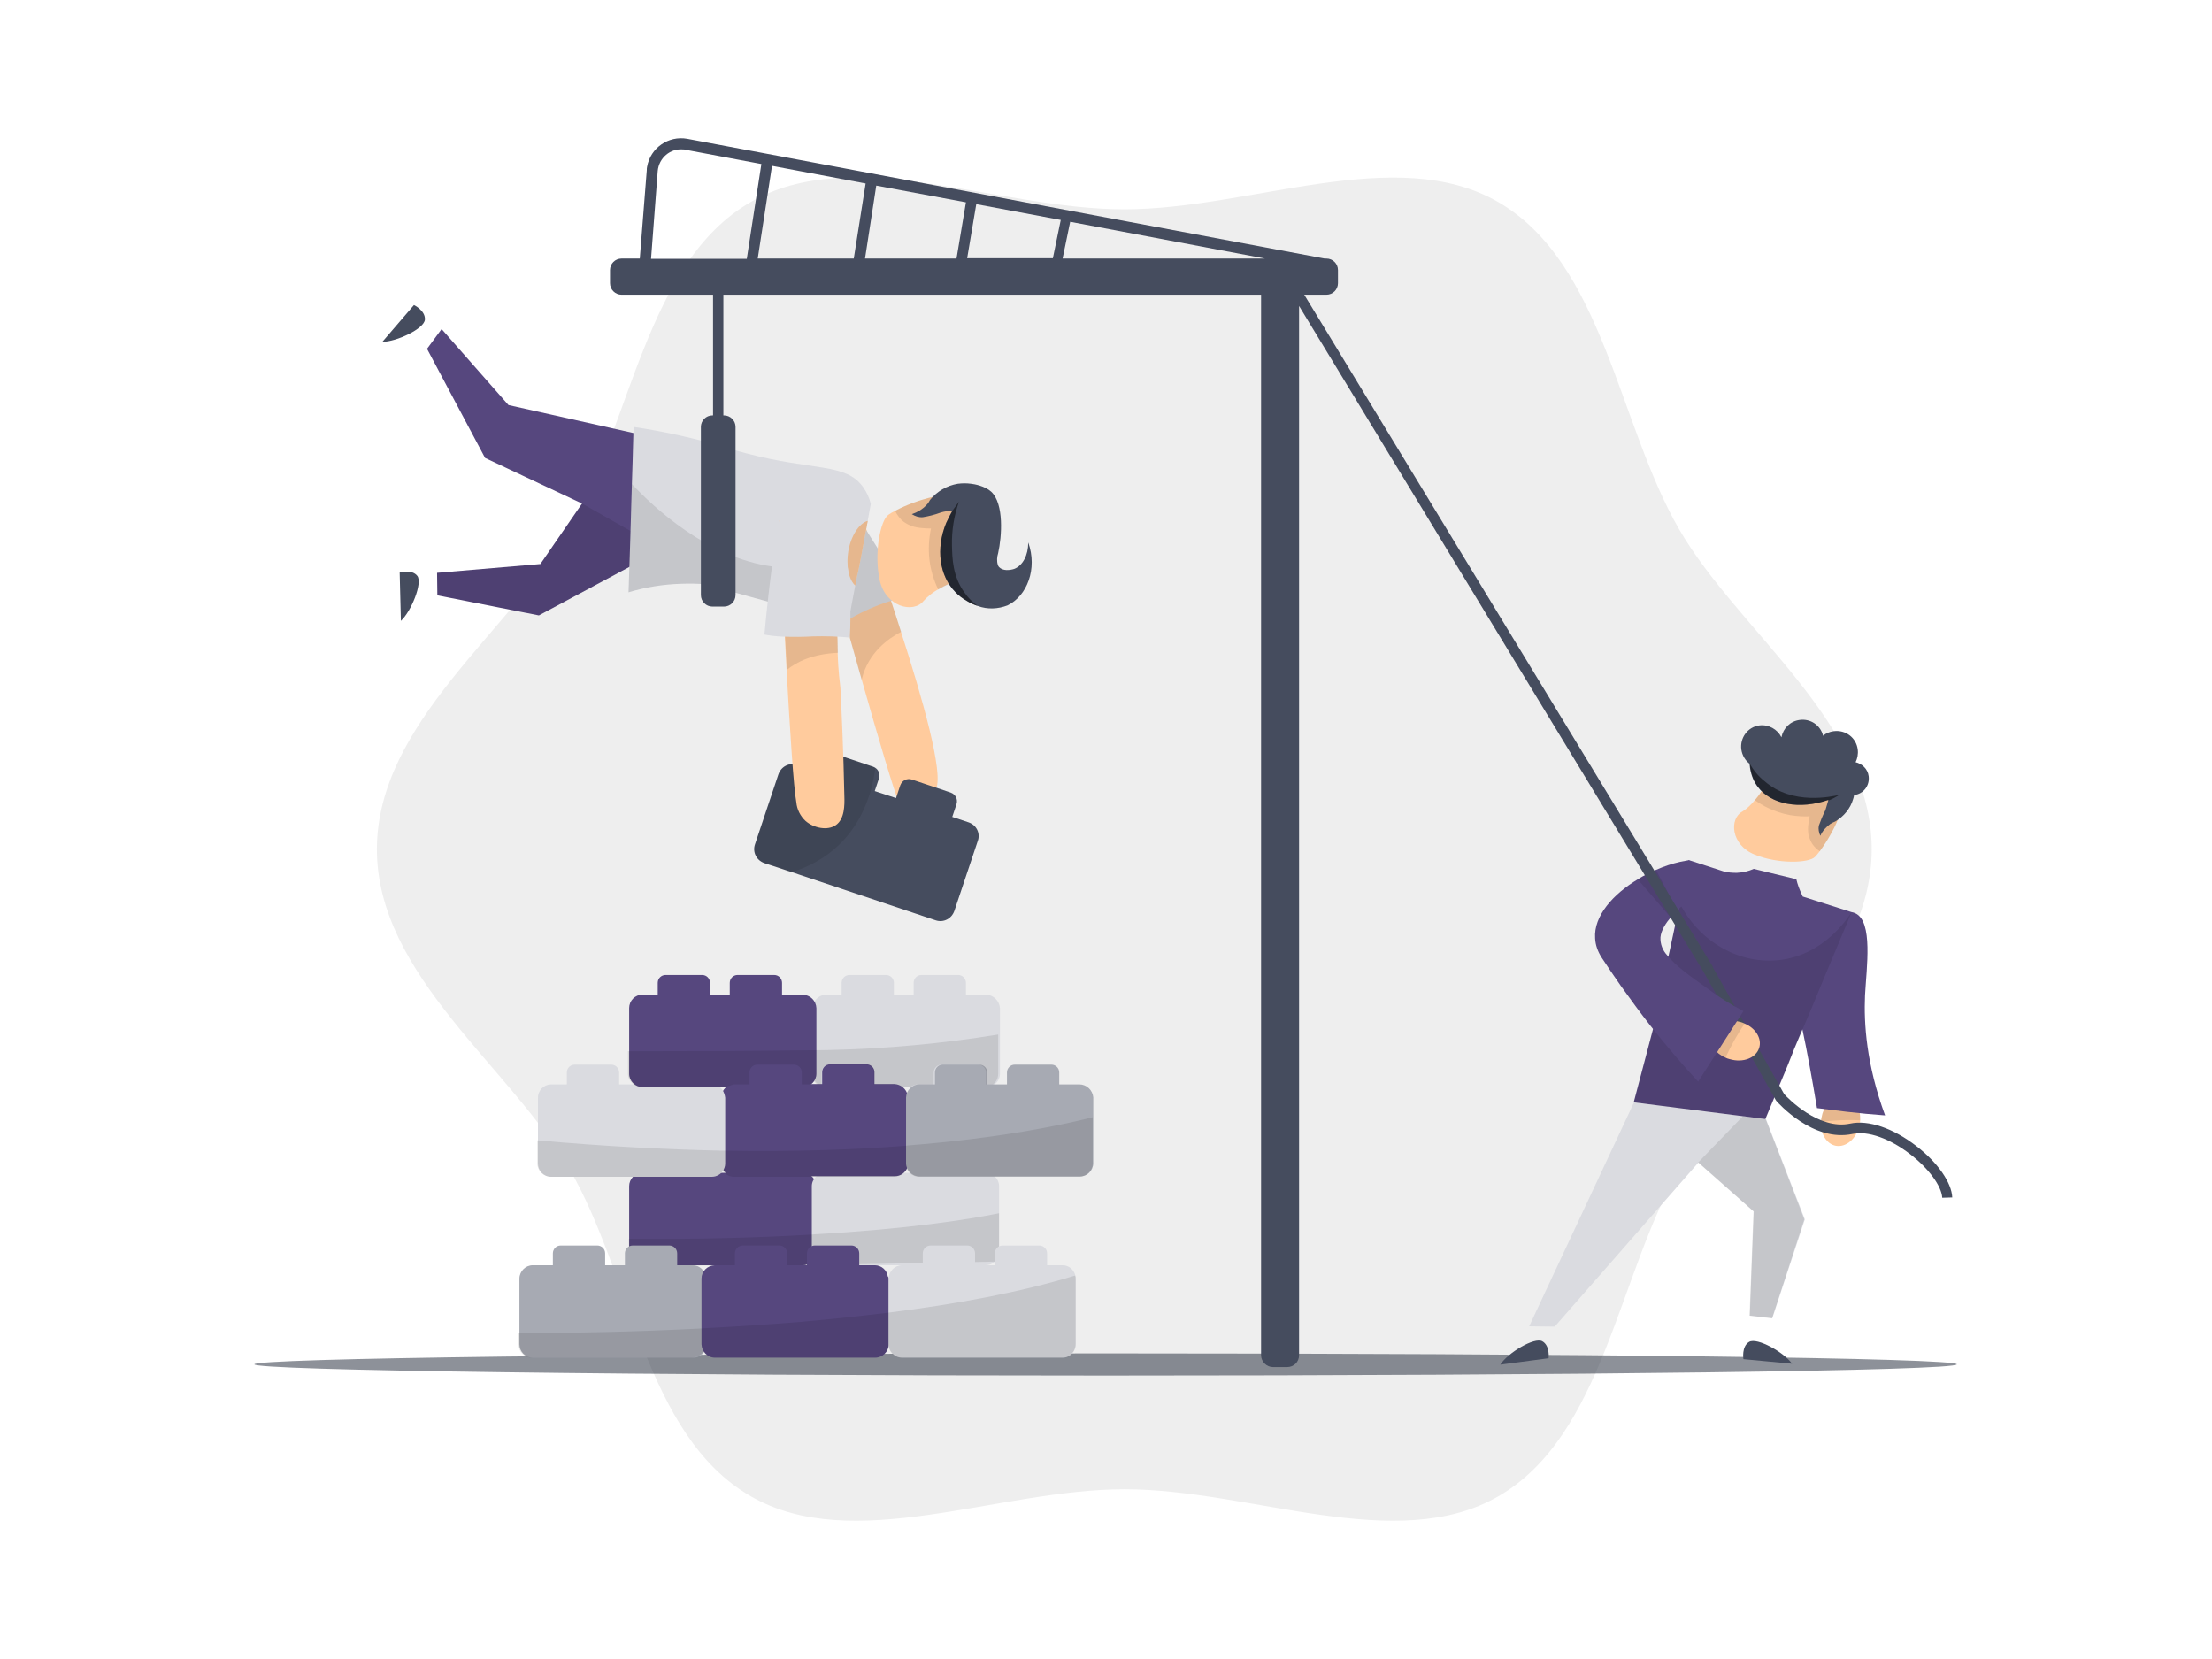 <svg xmlns="http://www.w3.org/2000/svg" width="800" height="600" fill="none" viewBox="0 0 800 600">
    <path d="M136.302 307.098C136.302 352.829 184.67 385.917 205.996 422.853C228.202 460.998 233.368 519.15 271.513 541.136C308.449 562.462 360.995 538.607 406.725 538.607C452.455 538.607 505.001 562.462 541.937 541.136C579.972 519.15 585.249 460.888 607.344 422.853C628.67 385.917 676.929 352.829 676.929 307.098C676.929 261.368 628.56 228.28 607.234 191.344C585.249 153.309 579.862 95.047 541.827 73.061C504.891 51.735 452.345 75.7 406.615 75.7C360.885 75.7 308.339 51.735 271.513 73.061C233.478 95.047 228.202 153.309 206.106 191.344C184.67 228.17 136.412 261.368 136.302 307.098Z" fill="black" opacity="0.07"/>
    <path d="M92 493.427C92 495.625 229.85 497.494 399.909 497.494C569.968 497.494 707.708 495.735 707.708 493.427C707.708 491.118 569.858 489.469 399.909 489.469C229.96 489.469 92 491.228 92 493.427Z" fill="#1D2535" opacity="0.5"/>
    <path d="M338.57 285.113C333.513 295.776 329.995 302.152 325.378 291.049C323.29 286.102 317.463 266.315 311.637 245.758C308.229 233.556 304.712 221.244 301.963 211.461C298.885 200.468 296.797 192.883 296.797 192.883L311.417 186.067C311.417 186.067 314.605 194.972 318.892 207.393C321.091 213.769 323.509 220.915 325.818 228.39C333.733 252.794 341.208 279.506 338.57 285.113Z" fill="#FFCB9D" style="fill: #FFCB9D; fill: #FFCB9D;"/>
    <path d="M350.332 297.425L344.395 295.446L345.934 290.829C346.484 289.07 345.605 287.311 343.846 286.652L329.775 281.925C328.016 281.375 326.257 282.255 325.598 284.013L324.059 288.63L316.364 286.102L317.903 281.485C318.342 280.056 317.793 278.407 316.474 277.638C316.254 277.528 316.034 277.418 315.814 277.308L301.743 272.581C299.984 272.031 298.226 272.911 297.566 274.67L296.027 279.287L288.332 276.648C285.474 275.659 282.506 277.198 281.517 280.056L273.052 305.34C272.063 308.198 273.602 311.166 276.46 312.155L286.134 315.343L338.349 332.822C341.208 333.811 344.176 332.272 345.165 329.414L353.629 304.13C354.619 301.382 353.19 298.414 350.332 297.425Z" fill="#454C5E"/>
    <path d="M316.584 277.637C316.254 280.276 315.704 282.914 315.045 285.552C314.715 286.651 314.385 287.751 313.945 288.85C310.538 298.634 302.953 310.286 286.243 315.453L276.57 312.265C273.712 311.275 272.283 308.307 273.162 305.449L281.626 280.166C282.616 277.308 285.584 275.769 288.442 276.758L296.137 279.396L297.676 274.779C298.226 273.02 300.094 272.141 301.853 272.691L315.924 277.308C316.144 277.417 316.364 277.527 316.584 277.637Z" fill="black" opacity="0.1"/>
    <path d="M325.927 228.5C321.42 230.808 313.835 236.085 311.637 245.868C308.229 233.666 304.711 221.354 301.963 211.571L305.481 208.053L318.892 207.503C321.09 213.769 323.509 221.025 325.927 228.5Z" fill="black" opacity="0.1"/>
    <path d="M328.016 215.748C317.572 218.056 307.789 222.673 299.434 229.159C293.828 221.684 289.541 213.22 286.682 204.315C283.824 194.971 280.526 184.528 285.913 178.592C288.661 175.734 292.399 174.415 296.356 174.745C301.962 175.294 305.48 180.021 312.186 190.025C316.583 196.95 322.079 205.525 328.016 215.748Z" fill="#DADBE0"/>
    <path d="M328.016 215.748C317.572 218.056 307.789 222.673 299.434 229.159C293.828 221.684 289.541 213.22 286.682 204.315C283.824 194.971 280.526 184.528 285.913 178.592C288.661 175.734 292.399 174.415 296.356 174.745C301.962 175.294 305.48 180.021 312.186 190.025C316.583 196.95 322.079 205.525 328.016 215.748Z" fill="black" opacity="0.1"/>
    <path d="M229.081 156.606L183.9 146.493L159.716 119.011L154.439 126.156L175.436 165.621L210.503 182.11L195.443 203.986L158.067 207.173L158.177 215.308L194.893 222.563L228.971 204.315C228.971 188.376 229.081 172.436 229.081 156.606Z" fill="#56477e" style="fill: #56477e; fill: #56477e;"/>
    <path d="M314.934 182.22C314.604 183.869 314.275 186.067 313.835 188.266C312.296 196.73 310.317 207.503 310.097 207.613L309.328 211.681L306.689 225.641L289.211 220.805L284.594 219.485C277.888 217.617 271.073 215.748 264.257 213.879L255.353 211.351C252.275 211.021 249.197 211.021 246.119 211.131C239.743 211.351 233.477 212.34 227.321 214.209C227.761 201.127 228.201 188.046 228.531 174.965C228.75 168.149 228.97 161.224 229.19 154.408C238.864 155.837 248.427 157.926 257.881 160.454C265.137 162.433 264.367 162.543 269.973 163.972C294.158 170.348 305.81 167.379 312.076 176.064C313.505 178.043 314.384 180.021 314.934 182.22Z" fill="#DADBE0"/>
    <path d="M138.28 123.628L149.713 110.327C149.713 110.327 153.89 112.306 153.67 115.603C153.45 118.901 143.337 123.628 138.28 123.628Z" fill="#454C5E"/>
    <path d="M144.986 224.542L144.546 207.064C144.546 207.064 148.943 205.745 150.922 208.273C152.9 210.801 148.723 221.135 144.986 224.542Z" fill="#454C5E"/>
    <path d="M350.002 177.493C347.583 177.823 343.956 178.482 339.559 179.252L337.47 179.691C332.743 180.791 328.126 182.44 323.729 184.748C322.85 185.188 322.08 185.628 321.311 186.177C318.452 188.046 316.034 199.918 318.123 209.702C320.211 219.486 330.325 222.014 334.062 217.287C335.601 215.638 337.36 214.209 339.339 213.11C341.977 211.571 344.725 210.361 347.473 209.152C349.122 208.493 350.112 208.163 350.112 208.163L356.048 199.589L353.959 180.901C350.771 181.45 348.573 180.901 348.243 179.911C347.913 178.922 349.672 177.713 350.002 177.493Z" fill="#FFCB9D" style="fill: #FFCB9D; fill: #FFCB9D;"/>
    <path d="M350.002 177.493C347.584 177.823 343.956 178.482 339.559 179.252L337.471 179.691C332.744 180.791 328.127 182.44 323.729 184.748C324.279 185.957 325.049 186.947 325.928 187.936C326.917 188.925 328.127 189.585 329.446 190.135C330.875 190.684 332.304 190.904 333.843 191.014C334.832 191.124 335.822 191.124 336.701 191.124C335.932 194.862 335.712 198.599 336.151 202.447C336.591 206.184 337.69 209.812 339.339 213.22C341.978 211.681 344.726 210.471 347.474 209.262C349.123 208.603 350.112 208.273 350.112 208.273L356.048 199.698L353.96 181.011C350.772 181.56 348.573 181.011 348.243 180.021C347.914 179.032 349.673 177.713 350.002 177.493Z" fill="black" opacity="0.1"/>
    <path d="M353.63 219.156C352.311 218.716 350.992 218.166 349.782 217.397C348.243 216.517 346.704 215.418 345.495 214.099C339.779 208.273 338.35 198.489 342.197 189.145C342.857 187.606 343.626 186.067 344.506 184.638C344.506 184.638 344.506 184.638 344.396 184.638C343.406 184.748 342.307 184.858 341.318 185.078L340.438 185.298L340.109 185.408C338.02 186.177 335.821 186.727 333.733 187.057C332.304 187.166 330.985 186.727 329.775 185.957C331.754 185.298 333.623 184.198 335.052 182.659C335.602 182.11 336.041 181.45 336.371 180.791C338.899 177.713 342.417 175.624 346.375 174.964C348.023 174.745 349.672 174.745 351.211 174.964C352.311 175.074 356.158 175.734 358.467 177.823C363.194 182.22 362.314 194.092 360.995 200.028C360.555 201.457 360.445 202.886 360.885 204.315C360.995 204.645 361.105 204.865 361.325 205.085C362.644 206.514 365.172 206.294 366.821 205.744C369.899 204.535 371.878 200.798 371.878 196.181C375.286 205.744 371.438 215.528 364.403 218.936C360.995 220.255 357.147 220.475 353.63 219.156Z" fill="#454C5E"/>
    <path d="M353.629 219.156C352.31 218.716 350.991 218.166 349.782 217.397C348.243 216.518 346.704 215.418 345.495 214.099C339.778 208.273 338.349 198.489 342.197 189.145C343.406 186.837 344.395 184.858 344.505 184.638L346.814 181.45C345.055 186.507 344.175 191.784 344.285 197.17C344.395 201.897 344.505 208.493 348.902 214.429C350.112 216.188 351.76 217.837 353.629 219.156Z" fill="black" opacity="0.5"/>
    <path d="M313.835 188.376C312.296 196.84 310.317 207.613 310.097 207.723L309.328 211.791C307.019 209.702 305.92 204.755 306.799 199.369C307.789 193.653 310.757 189.255 313.835 188.376Z" fill="#FFCB9D" style="fill: #FFCB9D; fill: #FFCB9D;"/>
    <path d="M313.835 188.376C312.296 196.84 310.317 207.613 310.097 207.723L309.328 211.791C307.019 209.702 305.92 204.755 306.799 199.369C307.789 193.653 310.757 189.255 313.835 188.376Z" fill="black" opacity="0.1"/>
    <path d="M210.503 182.11L227.982 192.003L227.652 204.975L194.893 222.563L158.177 215.308L158.067 207.174L195.443 203.986L210.503 182.11Z" fill="black" opacity="0.1"/>
    <path d="M284.594 219.485C277.888 217.617 271.073 215.748 264.257 213.879L255.353 211.351C252.275 211.021 249.197 211.021 246.119 211.131C239.743 211.351 233.477 212.34 227.321 214.209C227.761 201.127 228.201 188.046 228.531 175.074C236.335 183.429 255.793 201.677 279.207 204.865L284.594 219.485Z" fill="black" opacity="0.1"/>
    <path d="M305.371 287.861C305.481 291.159 305.481 296.216 302.293 298.414C299.325 300.503 294.269 299.513 291.301 296.875C289.432 295.116 288.223 292.698 288.003 290.169C287.013 284.893 285.694 263.897 284.485 242.461C283.825 230.918 283.276 219.156 282.836 209.592C282.176 197.06 281.847 188.156 281.847 188.156L297.566 184.748C299.105 193.872 300.644 204.425 301.744 216.078C302.513 222.674 302.953 229.379 302.953 236.085C303.063 238.943 303.173 242.351 303.942 248.727C304.382 257.301 305.042 271.592 305.371 287.861Z" fill="#FFCB9D" style="fill: #FFCB9D; fill: #FFCB9D;"/>
    <path d="M303.062 236.085C293.828 236.524 288.112 239.382 284.594 242.241C283.935 230.698 283.385 218.936 282.945 209.372L290.86 205.305C290.86 205.305 296.466 210.142 301.963 215.858C302.513 222.673 302.952 229.379 303.062 236.085Z" fill="black" opacity="0.1"/>
    <path d="M307.35 230.588C302.953 230.148 298.556 230.038 294.048 230.148C290.531 230.368 286.903 230.368 283.385 230.258C280.417 230.148 278.109 229.819 276.46 229.489C277.339 219.815 278.329 211.461 279.208 204.755C281.407 187.276 282.616 182.22 286.793 180.021C290.421 178.152 294.928 179.032 297.896 180.791C300.974 182.549 303.942 186.177 306.031 201.237C307.46 210.911 307.899 220.805 307.35 230.588Z" fill="#DADBE0"/>
    <path d="M672.531 402.296C672.751 403.176 672.751 404.165 672.751 405.154C672.751 405.704 672.641 406.253 672.531 406.803C671.541 411.75 667.694 415.048 663.956 414.388C660.549 413.729 658.35 409.991 658.57 405.704C658.57 405.154 658.68 404.715 658.79 404.165C658.9 403.615 659.01 403.176 659.119 402.736C660.439 398.668 663.956 396.03 667.364 396.69C670.002 397.02 671.871 399.328 672.531 402.296Z" fill="#FFCB9D" style="fill: #FFCB9D; fill: #FFCB9D;"/>
    <path d="M672.531 402.296C672.751 403.176 672.751 404.165 672.751 405.154C668.024 404.934 663.297 405.154 658.57 405.704C658.57 405.154 658.68 404.715 658.79 404.165C658.9 403.615 659.01 403.176 659.12 402.736C660.439 398.668 663.957 396.03 667.365 396.69C670.003 397.02 671.872 399.328 672.531 402.296Z" fill="black" opacity="0.1"/>
    <path d="M590.964 398.668L553.039 479.686L562.273 479.796L614.269 420.434L634.276 438.133L632.847 475.838L640.982 476.717L652.744 440.991C648.017 428.899 643.4 416.807 638.673 404.715L590.964 398.668Z" fill="#DADBE0"/>
    <path d="M542.596 493.537L560.074 491.228C560.074 491.228 560.624 486.611 557.766 485.072C554.908 483.533 545.344 489.25 542.596 493.537Z" fill="#454C5E"/>
    <path d="M648.127 493.207L630.539 491.558C630.539 491.558 629.769 486.941 632.627 485.292C635.485 483.643 645.159 489.03 648.127 493.207Z" fill="#454C5E"/>
    <path d="M674.51 359.974C675.059 349.86 677.478 333.261 670.992 330.293C670.552 330.073 670.113 329.963 669.563 329.853L651.975 324.247C651.865 323.917 651.645 323.587 651.535 323.258C650.765 321.609 650.106 319.85 649.666 317.981L634.276 314.244C632.297 315.123 630.319 315.563 628.12 315.673C626.471 315.673 624.822 315.563 623.283 315.123L610.751 311.056C609.652 316.332 608.553 321.609 607.454 326.885C605.915 334.031 604.486 341.286 602.837 348.431L601.847 353.488C601.188 356.896 600.528 360.304 599.759 363.711C599.759 364.041 599.649 364.261 599.539 364.591C599.099 366.569 598.659 368.438 598.33 370.307L590.854 398.668L638.453 404.714L646.368 385.697L648.897 379.321L651.865 372.286C653.514 379.981 655.272 389.544 657.141 400.757C660.659 401.197 664.177 401.637 667.804 402.076C672.531 402.626 677.258 403.066 681.765 403.395C674.95 384.818 674.07 370.197 674.51 359.974Z" fill="#56477e" style="fill: #56477e; fill: #56477e;"/>
    <path d="M669.673 329.854L662.637 346.673C659.229 354.697 656.041 362.722 652.634 370.637L649.006 379.321L646.478 385.697L638.563 404.715L590.964 398.669L598.439 370.307C598.769 368.438 599.318 366.46 599.648 364.591C599.758 364.261 599.758 364.041 599.868 363.711C600.638 360.304 601.297 357.006 601.957 353.488L602.946 348.431C604.485 341.286 606.024 334.031 607.563 326.885L608.113 327.875C615.478 341.176 629.439 348.761 643.51 347.222C659.999 345.353 668.573 331.502 669.673 329.854Z" fill="black" opacity="0.1"/>
    <path d="M702.432 433.186C702.212 429.008 697.595 422.633 690.889 417.466C683.524 411.75 675.499 408.892 670.003 410.101C655.712 413.179 642.961 398.778 642.411 398.119L642.191 397.789C633.507 382.399 624.932 367.009 616.248 351.729L619.436 349.75L645.269 395.7C646.588 397.129 657.801 408.782 669.124 406.363C675.719 404.934 684.733 408.012 693.088 414.498C700.783 420.434 705.84 427.689 706.059 433.076L702.432 433.186Z" fill="#454C5E"/>
    <path d="M621.635 381.08C622.404 381.63 623.174 382.179 624.053 382.509C624.493 382.729 625.043 382.949 625.592 383.059C630.429 384.488 635.156 382.619 636.255 378.881C637.245 375.584 634.936 371.846 630.979 370.197C630.539 369.977 629.989 369.757 629.55 369.647C629.11 369.537 628.56 369.428 628.121 369.318C623.833 368.658 619.876 370.527 618.997 373.825C618.007 376.353 619.216 379.101 621.635 381.08Z" fill="#FFCB9D" style="fill: #FFCB9D; fill: #FFCB9D;"/>
    <path d="M621.635 381.08C622.404 381.63 623.174 382.179 624.053 382.509C626.032 378.222 628.34 374.045 630.979 370.197C630.539 369.977 629.989 369.757 629.55 369.647C629.11 369.537 628.56 369.428 628.121 369.318C623.833 368.658 619.876 370.527 618.997 373.825C618.007 376.353 619.216 379.101 621.635 381.08Z" fill="black" opacity="0.1"/>
    <path d="M630.538 365.69L614.159 391.193C608.443 385.037 602.617 378.222 596.9 370.967C593.273 366.35 589.755 361.513 586.127 356.456C583.709 353.048 581.4 349.531 579.202 346.233C577.883 344.144 577.003 341.836 576.893 339.307C576.344 331.282 583.379 323.368 592.393 317.981C594.482 316.662 596.68 315.563 598.989 314.573C601.737 313.364 604.595 312.375 607.563 311.715C609.102 311.385 610.312 311.166 610.971 311.056L608.773 327.325L608.113 327.875C607.783 328.095 607.453 328.424 607.014 328.864L606.684 329.194C605.805 329.963 605.035 330.843 604.266 331.722C602.507 333.811 600.748 336.449 600.528 338.977C600.418 341.396 601.298 343.704 602.946 345.463C605.914 349.201 611.191 353.048 617.457 357.445C621.524 360.523 625.921 363.272 630.538 365.69Z" fill="#56477e" style="fill: #56477e; fill: #56477e;"/>
    <path d="M606.574 329.194C605.694 329.963 604.925 330.843 604.155 331.722L592.283 317.981C594.372 316.662 596.57 315.563 598.879 314.573L606.574 329.194Z" fill="black" opacity="0.1"/>
    <path d="M619.546 349.75L471.692 106.589H479.717C482.026 106.589 483.894 104.72 483.894 102.412V97.685C483.894 95.377 482.026 93.508 479.717 93.508H479.057L248.538 50.196C241.722 48.987 235.237 53.494 234.027 60.309C233.918 60.749 233.918 61.079 233.918 61.519L231.389 93.508H224.794C222.485 93.508 220.616 95.377 220.616 97.685V102.412C220.616 104.72 222.485 106.589 224.794 106.589H257.882V150.231H257.662C255.354 150.231 253.485 152.1 253.485 154.408V215.198C253.485 217.507 255.354 219.376 257.662 219.376H261.839C264.148 219.376 266.017 217.507 266.017 215.198V154.408C266.017 152.1 264.148 150.231 261.839 150.231H261.619V106.589H347.363H347.583H456.083V490.129C456.083 492.437 458.061 494.416 460.37 494.416H465.536C467.955 494.416 469.824 492.547 469.824 490.129V110.657L616.248 351.729L619.546 349.75ZM384.299 93.508L387.048 80.207L457.512 93.508H384.299ZM316.913 67.125L349.342 73.171L345.934 93.508H312.846L316.913 67.125ZM308.779 93.508H274.041L279.208 59.98L313.066 66.356L308.779 93.508ZM237.875 61.849C238.315 57.122 242.382 53.604 247.109 54.044C247.329 54.044 247.659 54.044 247.878 54.154L275.36 59.32L270.084 93.618H235.457L237.875 61.849ZM353.08 73.831L383.64 79.547L380.782 93.398H349.782L353.08 73.831Z" fill="#454C5E"/>
    <path d="M614.159 420.434L630.319 403.725L638.563 404.714L652.524 440.991L640.872 476.827L632.737 475.838L634.166 438.133L614.159 420.434Z" fill="black" opacity="0.1"/>
    <path d="M607.014 329.854L606.574 330.733L606.904 329.634L607.014 329.854Z" fill="black" opacity="0.1"/>
    <path d="M295.258 429.009V452.753C295.258 453.633 295.038 454.512 294.488 455.282C293.829 456.381 292.729 457.15 291.41 457.48C291.08 457.59 290.751 457.59 290.421 457.59H232.379C229.741 457.59 227.542 455.391 227.542 452.753V429.009C227.542 426.37 229.631 424.172 232.379 424.172H290.421C293.059 424.282 295.148 426.37 295.258 429.009Z" fill="#56477e" style="fill: #56477e; fill: #56477e;"/>
    <path d="M240.843 417.027H254.035C255.684 417.027 256.893 418.346 256.893 419.885V424.941C256.893 426.59 255.574 427.8 254.035 427.8H240.843C239.195 427.8 237.985 426.48 237.985 424.941V419.885C237.985 418.346 239.304 417.027 240.843 417.027Z" fill="#56477e" style="fill: #56477e; fill: #56477e;"/>
    <path d="M267.116 417.027H280.307C281.956 417.027 283.165 418.346 283.165 419.885V424.941C283.165 426.59 281.846 427.8 280.307 427.8H267.116C265.467 427.8 264.257 426.48 264.257 424.941V419.885C264.147 418.346 265.467 417.027 267.116 417.027Z" fill="#56477e" style="fill: #56477e; fill: #56477e;"/>
    <path d="M361.324 429.009V452.753C361.324 455.391 359.126 457.59 356.487 457.59H298.445C298.006 457.59 297.456 457.48 297.016 457.37C295.037 456.711 293.608 454.842 293.608 452.753V429.009C293.608 426.37 295.807 424.282 298.445 424.172H356.487C359.236 424.282 361.324 426.37 361.324 429.009Z" fill="#DADBE0"/>
    <path d="M307.019 417.027H320.211C321.86 417.027 323.069 418.346 323.069 419.885V424.941C323.069 426.59 321.75 427.8 320.211 427.8H307.019C305.37 427.8 304.161 426.48 304.161 424.941V419.885C304.161 418.346 305.48 417.027 307.019 417.027Z" fill="#DADBE0"/>
    <path d="M333.183 417.027H346.375C348.024 417.027 349.233 418.346 349.233 419.885V424.941C349.233 426.59 347.914 427.8 346.375 427.8H333.183C331.534 427.8 330.325 426.48 330.325 424.941V419.885C330.325 418.346 331.644 417.027 333.183 417.027Z" fill="#DADBE0"/>
    <path d="M356.598 359.754H349.342V355.467C349.342 353.818 348.023 352.609 346.484 352.609H333.293C331.644 352.609 330.435 353.928 330.435 355.467V359.754H323.289V355.467C323.289 353.818 321.97 352.609 320.431 352.609H307.24C305.591 352.609 304.382 353.928 304.382 355.467V359.754H298.775C297.126 359.754 295.587 360.633 294.708 362.062C294.268 362.832 293.938 363.711 293.938 364.591V388.335C293.938 390.974 296.137 393.062 298.775 393.172H356.817C359.456 393.172 361.654 390.974 361.654 388.335V364.591C361.434 361.953 359.236 359.754 356.598 359.754Z" fill="#DADBE0"/>
    <path d="M327.906 395.041C327.136 393.282 325.377 392.183 323.509 392.073H316.253V387.785C316.253 386.136 314.934 384.927 313.395 384.927H300.204C298.555 384.927 297.346 386.246 297.346 387.785V392.073H290.2V387.785C290.2 386.136 288.881 384.927 287.342 384.927H274.151C272.502 384.927 271.293 386.246 271.293 387.785V392.073H265.686C263.048 392.073 260.96 394.161 260.85 396.8V420.544C260.85 423.182 262.938 425.381 265.686 425.381H323.729C325.597 425.381 327.356 424.172 328.126 422.413C328.346 421.863 328.455 421.204 328.455 420.544V396.8C328.236 396.25 328.126 395.7 327.906 395.041Z" fill="#56477e" style="fill: #56477e; fill: #56477e;"/>
    <path d="M390.345 392.183H383.089V387.895C383.089 386.247 381.77 385.037 380.231 385.037H367.04C365.391 385.037 364.182 386.356 364.182 387.895V392.183H357.036V387.895C357.036 386.247 355.717 385.037 354.178 385.037H340.987C339.338 385.037 338.129 386.356 338.129 387.895V392.183H332.522C329.884 392.183 327.795 394.271 327.686 396.91V420.654C327.686 423.292 329.884 425.491 332.522 425.491H390.565C393.203 425.491 395.401 423.292 395.401 420.654V396.91C395.181 394.271 392.983 392.183 390.345 392.183Z" fill="#A7AAB3"/>
    <path d="M261.4 394.381C260.52 392.952 258.981 392.183 257.332 392.183H223.914V387.895C223.914 386.247 222.595 385.037 221.056 385.037H207.865C206.216 385.037 205.007 386.356 205.007 387.895V392.183H199.4C196.762 392.183 194.563 394.271 194.563 397.02V420.764C194.563 423.402 196.652 425.601 199.4 425.601H257.442C259.091 425.601 260.63 424.721 261.51 423.402C261.949 422.633 262.279 421.753 262.279 420.874V397.02C262.169 396.03 261.84 395.151 261.4 394.381Z" fill="#DADBE0"/>
    <path d="M234.028 384.927H247.219C248.868 384.927 250.077 386.246 250.077 387.785V392.842C250.077 394.491 248.758 395.7 247.219 395.7H234.028C232.379 395.7 231.169 394.381 231.169 392.842V387.785C231.06 386.246 232.379 384.927 234.028 384.927Z" fill="#DADBE0"/>
    <path d="M295.258 364.591V388.335C295.258 390.974 293.059 393.172 290.421 393.172H232.379C229.741 393.172 227.542 390.974 227.542 388.335V364.591C227.542 361.953 229.631 359.754 232.269 359.754H237.875V355.467C237.875 353.818 239.194 352.609 240.733 352.609H253.925C255.574 352.609 256.783 353.928 256.783 355.467V359.754H263.928V355.467C263.928 353.818 265.247 352.609 266.786 352.609H279.978C281.627 352.609 282.836 353.928 282.836 355.467V359.754H290.091C293.059 359.754 295.148 361.953 295.258 364.591Z" fill="#56477e" style="fill: #56477e; fill: #56477e;"/>
    <path d="M361.324 438.792V452.863C361.324 454.182 360.775 455.391 359.895 456.271L297.126 457.48C296.027 457.15 295.147 456.381 294.488 455.391C293.828 456.491 292.729 457.26 291.41 457.59L285.144 457.7H232.268C229.63 457.7 227.432 455.501 227.432 452.863V448.026C253.265 448.246 275.14 447.586 293.608 446.487L295.038 446.377C327.906 444.508 349.342 441.211 361.324 438.792Z" fill="black" opacity="0.1"/>
    <path d="M395.183 404.055V420.764C395.183 423.403 392.984 425.601 390.346 425.601H332.304C330.435 425.601 328.676 424.392 327.907 422.633C327.137 424.392 325.378 425.601 323.509 425.601H265.467C263.818 425.601 262.279 424.722 261.4 423.403C260.521 424.832 258.982 425.711 257.333 425.601H199.181C196.542 425.601 194.344 423.403 194.344 420.764V412.41C218.638 414.608 240.624 415.708 260.521 416.147C261.07 416.147 261.51 416.147 261.95 416.147C287.233 416.587 308.999 415.818 327.357 414.388C327.577 414.388 327.907 414.388 328.126 414.279C361.545 411.64 383.53 407.023 395.183 404.055Z" fill="black" opacity="0.1"/>
    <path d="M265.467 392.183H271.073V387.896C271.073 386.247 272.392 385.037 273.931 385.037H287.122C288.771 385.037 289.981 386.357 289.981 387.896V392.183H293.278C293.718 391.853 294.048 391.413 294.378 390.974C294.707 391.413 295.037 391.853 295.477 392.183H297.126V387.896C297.126 386.247 298.445 385.037 299.984 385.037H313.175C314.824 385.037 316.034 386.357 316.034 387.896V392.183H323.289C324.388 392.183 325.377 392.513 326.147 393.172H329.225C330.104 392.513 331.094 392.183 332.083 392.183H337.689V387.896C337.689 386.247 339.009 385.037 340.548 385.037H353.739C355.388 385.037 356.597 386.357 356.597 387.896V392.183H359.125C360.335 391.303 360.994 389.874 360.994 388.335V374.155C340.767 377.452 320.321 379.321 299.764 379.761C297.785 379.761 295.917 379.871 289.981 379.871C272.722 380.091 251.506 380.201 227.102 380.201V388.225C227.102 390.864 229.3 393.062 231.938 393.062H262.498L265.467 392.183Z" fill="black" opacity="0.1"/>
    <path d="M254.584 459.899C253.704 458.47 252.165 457.59 250.517 457.59H244.91V453.303C244.91 451.654 243.591 450.445 242.052 450.445H228.861C227.212 450.445 226.002 451.764 226.002 453.303V457.59H218.857V453.303C218.857 451.654 217.538 450.445 215.999 450.445H202.808C201.159 450.445 199.95 451.764 199.95 453.303V457.59H192.694C190.056 457.59 187.857 459.789 187.857 462.427V486.171C187.857 488.81 189.946 491.008 192.694 491.008H250.736C253.375 491.008 255.573 488.81 255.573 486.171V462.427C255.243 461.548 255.024 460.668 254.584 459.899Z" fill="#A7AAB3"/>
    <path d="M321.42 462.427V486.171C321.42 488.81 319.221 491.008 316.583 491.008H258.541C255.903 491.008 253.814 488.81 253.704 486.171V462.427C253.704 459.789 255.793 457.7 258.541 457.59H265.796V453.303C265.796 451.654 267.115 450.445 268.654 450.445H281.846C283.495 450.445 284.704 451.764 284.704 453.303V457.59H291.849V453.303C291.849 451.654 293.168 450.445 294.707 450.445H307.899C309.548 450.445 310.757 451.764 310.757 453.303V457.59H316.363C318.782 457.59 320.76 459.349 321.09 461.658C321.42 461.987 321.42 462.207 321.42 462.427Z" fill="#56477e" style="fill: #56477e; fill: #56477e;"/>
    <path d="M388.917 461.328C388.367 459.129 386.498 457.59 384.3 457.59H378.694V453.303C378.694 451.654 377.374 450.445 375.835 450.445H362.644C360.995 450.445 359.786 451.764 359.786 453.303V457.59H352.641V453.303C352.641 451.654 351.321 450.445 349.782 450.445H336.591C334.942 450.445 333.733 451.764 333.733 453.303V457.59H326.258C323.619 457.59 321.421 459.789 321.421 462.427V486.171C321.421 488.81 323.51 491.008 326.258 491.008H384.3C386.938 491.008 389.027 488.81 389.027 486.171V462.427C389.027 462.097 389.027 461.657 388.917 461.328Z" fill="#DADBE0"/>
    <path d="M389.026 462.427V486.171C389.026 488.809 386.827 491.008 384.189 491.008H326.147C323.509 491.008 321.31 488.809 321.31 486.171C321.31 488.809 319.111 491.008 316.473 491.008H258.431C256.782 491.008 255.243 490.129 254.364 488.7C253.484 490.129 251.945 491.008 250.296 491.008H192.254C189.616 491.008 187.527 488.809 187.527 486.171V482.104C207.644 482.104 230.289 481.664 253.704 480.455L255.133 480.345C266.236 479.795 277.559 479.026 288.771 478.146C289.541 478.146 290.31 478.036 291.08 477.927C301.193 477.047 311.307 475.948 321.31 474.739C345.824 471.661 369.129 467.373 388.806 461.327C389.026 461.767 389.026 462.097 389.026 462.427Z" fill="black" opacity="0.1"/>
    <path d="M668.793 285.113C668.024 287.201 666.924 290.499 665.605 294.237L664.836 296.106C663.077 300.283 660.878 304.13 658.13 307.868C657.58 308.528 657.031 309.297 656.481 309.847C654.392 312.155 643.18 312.595 634.605 309.077C626.031 305.669 625.261 296.106 630.208 293.467C631.967 292.368 633.396 290.939 634.715 289.29C635.595 288.301 636.364 287.201 637.134 286.102C638.013 284.893 638.783 283.684 639.442 282.475C640.322 281.046 640.761 280.276 640.761 280.276L649.446 276.319L666.155 281.046C666.155 281.046 666.155 281.155 666.045 281.265C665.165 283.684 665.385 285.553 665.935 286.212C666.045 286.322 666.045 286.322 666.155 286.432C667.144 286.762 668.463 285.443 668.793 285.113Z" fill="#FFCB9D" style="fill: #FFCB9D; fill: #FFCB9D;"/>
    <path d="M668.794 285.112C668.024 287.201 666.925 290.499 665.606 294.236L664.836 296.105C663.077 300.283 660.879 304.13 658.131 307.868C657.141 307.208 656.262 306.329 655.602 305.449C654.833 304.35 654.393 303.141 654.063 301.931C653.843 300.502 653.843 299.183 654.063 297.864C654.173 296.985 654.173 296.215 654.503 295.226C652.524 295.336 650.106 295.226 647.358 294.786C641.531 293.687 637.244 291.268 634.716 289.4C635.595 288.41 636.365 287.311 637.134 286.212C638.014 285.332 638.563 284.453 639.663 282.804L640.982 280.605L649.666 276.648L666.155 281.375L666.375 281.485C665.606 283.683 665.606 285.552 666.045 286.322C666.155 286.542 666.265 286.651 666.485 286.761C667.255 286.981 668.464 285.442 668.794 285.112Z" fill="black" opacity="0.1"/>
    <path d="M629.769 271.042C630.099 273.24 631.198 274.999 632.737 276.208C633.067 280.496 634.606 283.134 635.705 284.563C640.432 290.939 650.765 292.917 661.208 289.29V289.4C661.208 289.4 661.208 289.4 661.208 289.51C660.988 290.389 660.659 291.269 660.439 292.148C660.329 292.588 660.219 292.698 660.219 292.917L660.109 293.137C659.23 294.896 658.46 296.765 657.8 298.634C657.581 299.843 657.8 301.052 658.35 302.261C659.12 300.503 660.439 299.073 661.978 297.974C662.527 297.644 663.187 297.315 663.737 297.095C666.925 295.226 669.233 292.368 670.222 288.96C670.442 288.41 670.442 288.081 670.552 287.531H670.662C673.96 287.091 676.268 284.123 675.829 280.715C675.499 278.077 673.41 276.208 671.102 275.659C671.761 274.34 672.091 272.691 671.871 271.042C671.322 266.755 667.474 263.896 663.187 264.446C661.648 264.666 660.329 265.216 659.339 266.095C658.46 262.357 654.832 259.829 650.875 260.379C647.467 260.818 644.939 263.347 644.279 266.645C642.85 263.786 639.662 261.918 636.255 262.357C632.187 262.907 629.219 266.755 629.769 271.042Z" fill="#454C5E"/>
    <path d="M632.847 276.208C633.176 280.496 634.715 283.134 635.815 284.563C640.542 290.939 650.875 292.918 661.318 289.29V289.4C661.318 289.4 661.318 289.4 661.318 289.51C662.747 288.96 664.066 288.191 665.166 287.531H665.056C662.747 287.971 648.347 291.489 638.123 282.474C636.035 280.825 634.166 278.627 632.847 276.208Z" fill="black" opacity="0.5"/>
</svg>
